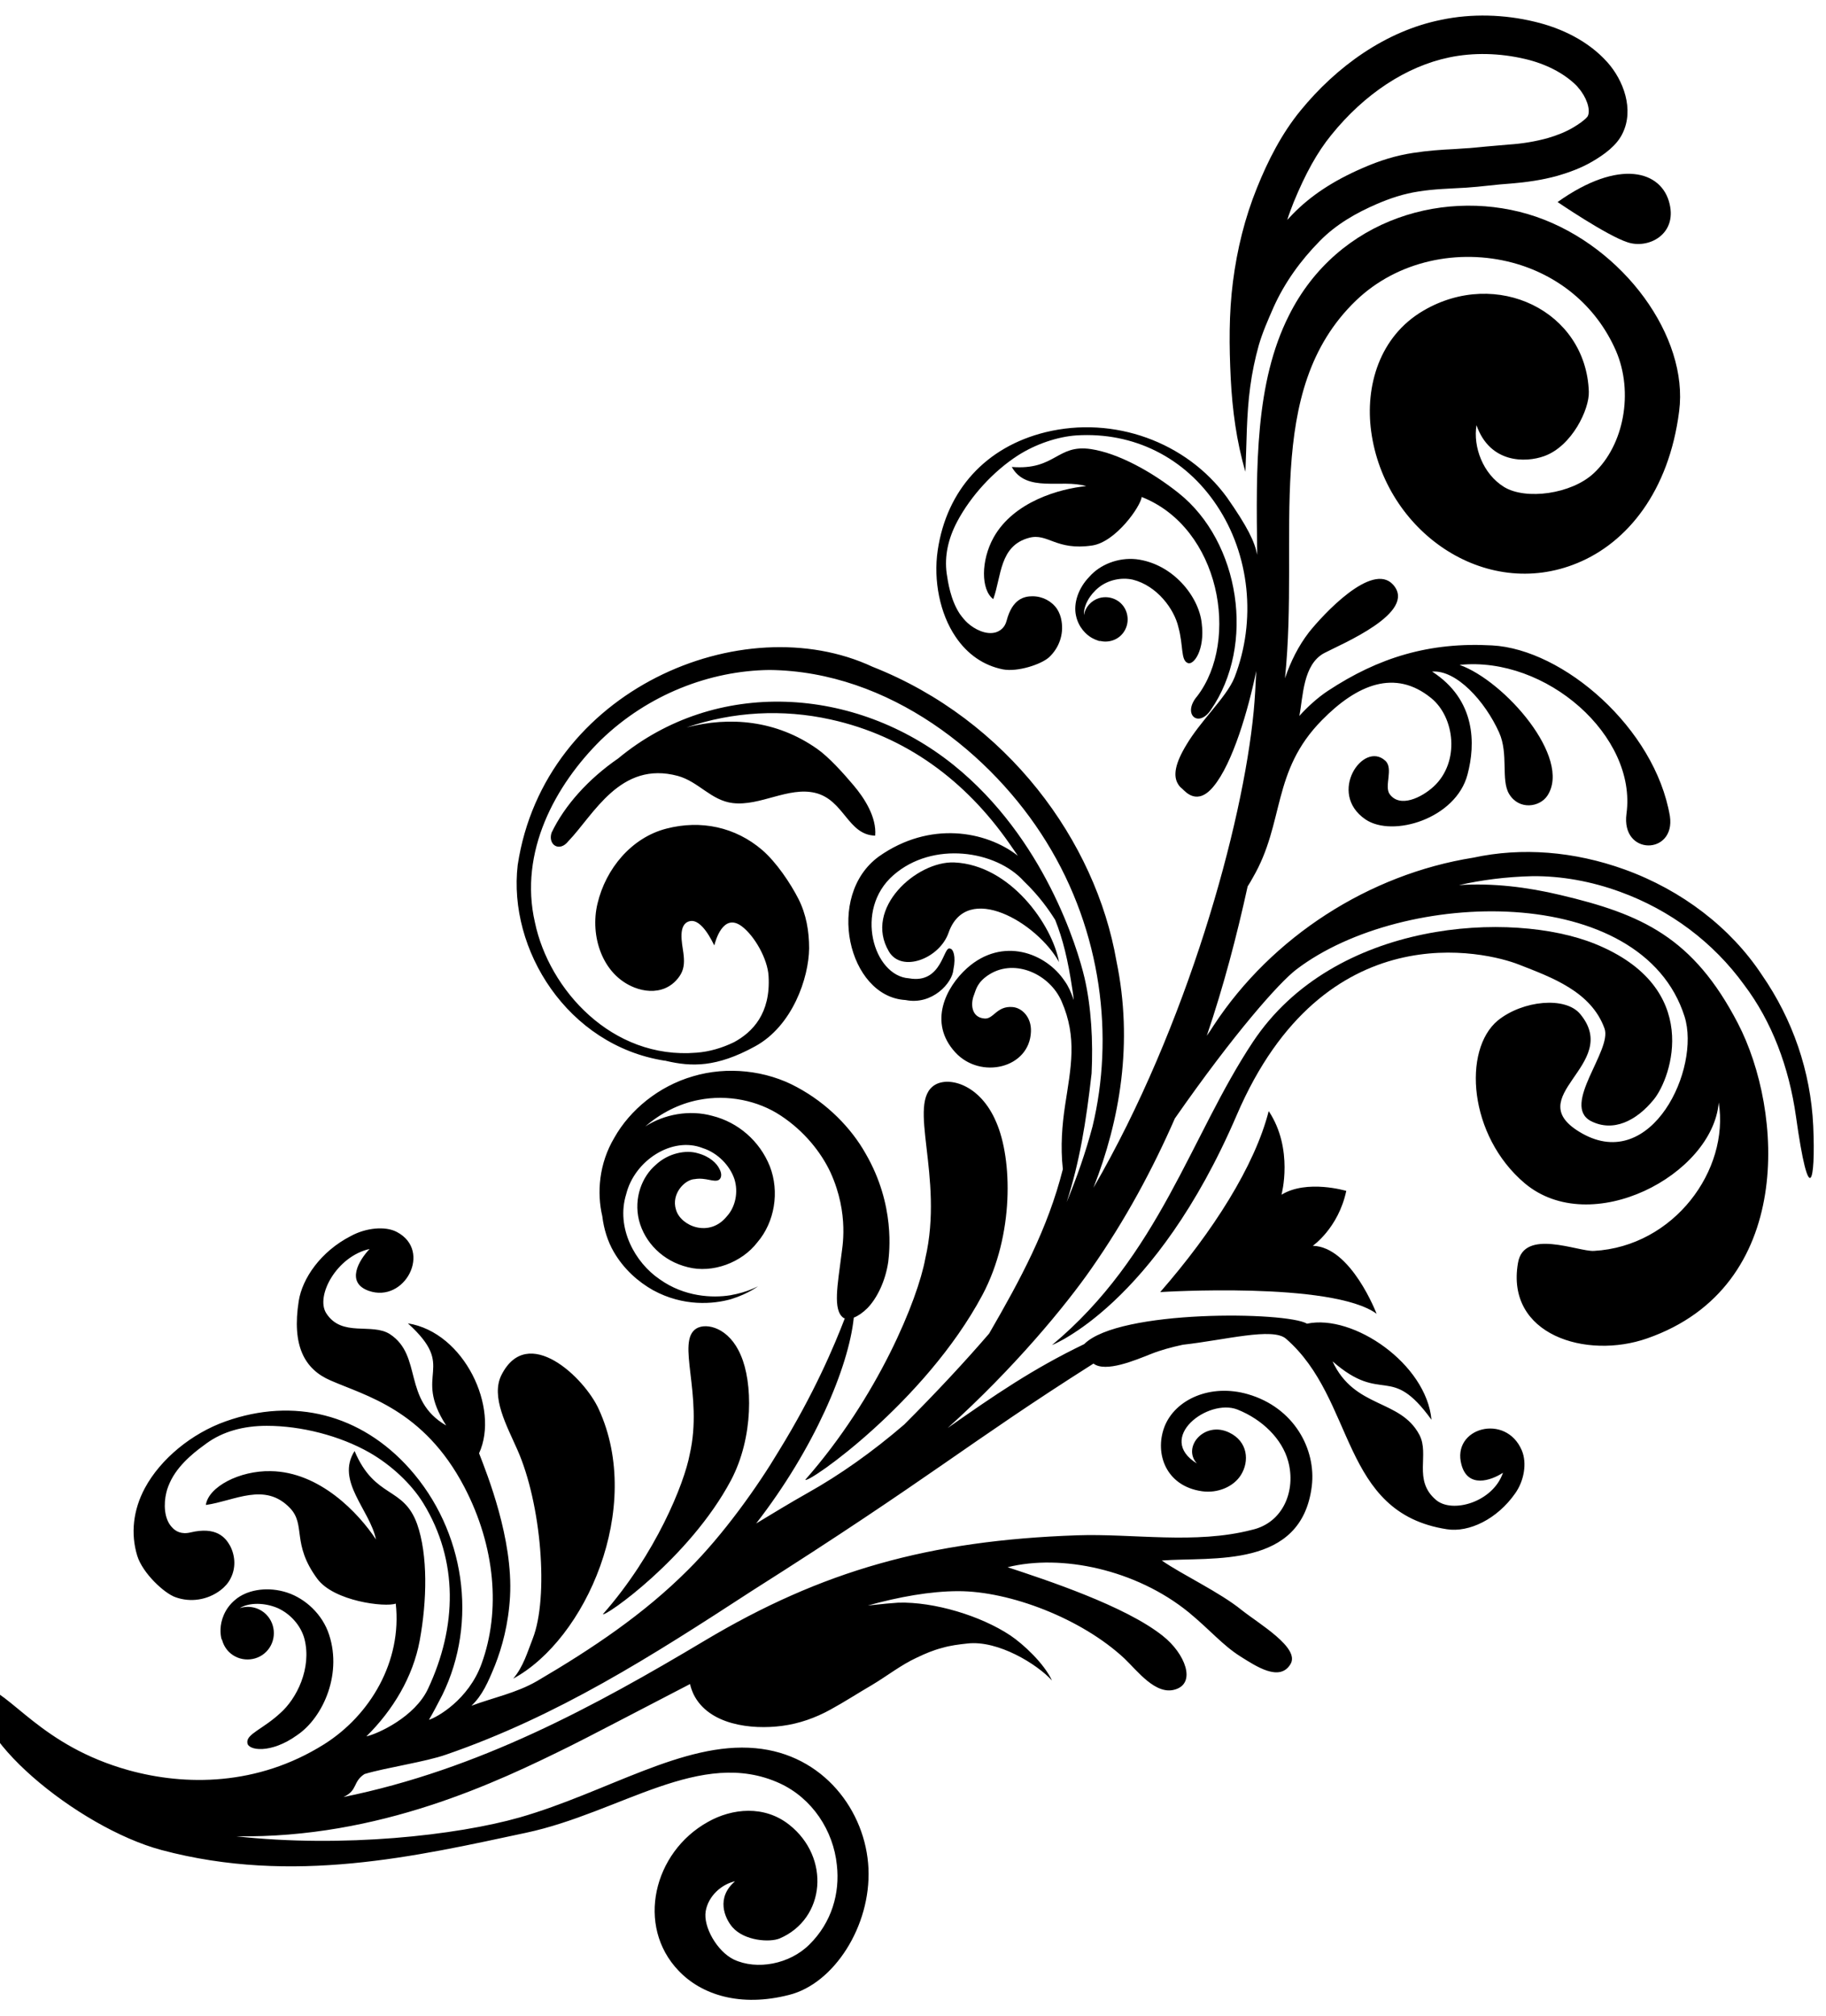 <?xml version="1.0" encoding="utf-8"?>
<!-- Generator: Adobe Illustrator 24.2.0, SVG Export Plug-In . SVG Version: 6.00 Build 0)  -->
<svg version="1.1" xmlns="http://www.w3.org/2000/svg" xmlns:xlink="http://www.w3.org/1999/xlink" x="0px" y="0px"
	 viewBox="0 0 572.1 631.7" style="enable-background:new 0 0 572.1 631.7;" xml:space="preserve">
<style type="text/css">
	.st0{display:none;}
	.st1{display:inline;opacity:0.3;}
	.st2{fill:url(#SVGID_1_);}
	.st3{display:inline;}
	.st4{fill:#FFFFFF;}
	.st5{fill-rule:evenodd;clip-rule:evenodd;}
</style>
<g id="FreeVector.com_BG" class="st0">
	<g class="st1">
		<g>
			<radialGradient id="SVGID_1_" cx="277.427" cy="317.967" r="290.925" gradientUnits="userSpaceOnUse">
				<stop  offset="0" style="stop-color:#FFFFFF"/>
				<stop  offset="0" style="stop-color:#F79DD4"/>
				<stop  offset="0.168" style="stop-color:#E07CC1"/>
				<stop  offset="0.434" style="stop-color:#C04FA7"/>
				<stop  offset="0.671" style="stop-color:#A82E94"/>
				<stop  offset="0.868" style="stop-color:#9A1988"/>
				<stop  offset="1" style="stop-color:#951284"/>
			</radialGradient>
			<rect x="-51.8" y="71.2" class="st2" width="658.5" height="493.5"/>
		</g>
	</g>
</g>
<g id="FreeVector.com_License" class="st0">
	<g class="st3">
		<g id="FreeVector.com_Logo_20_">
			<g id="FreeVector.com_Logo_21_">
				<path d="M73.3,575.5c0-0.9-0.8-1.5-1.6-1.5c-1.9,0-2.1,1.6-2.1,3c0,1.3,0.6,2.7,2,2.7c1.1,0,1.7-0.7,1.9-1.7h3.2
					c-0.3,2.7-2.4,4.3-5.1,4.3c-3,0-5.3-2.1-5.3-5.2c0-3.2,2-5.5,5.3-5.5c2.5,0,4.8,1.3,5,4H73.3z"/>
				<path d="M81.9,571.6c-3.1,0-5.3,2.3-5.3,5.3c0,3,2.2,5.3,5.3,5.3c3.1,0,5.3-2.3,5.3-5.3C87.2,573.9,85,571.6,81.9,571.6z"/>
				<path d="M64.6,579.1c-0.9,0-1.5,0.6-1.5,1.5c0,0.8,0.6,1.5,1.5,1.5c0.9,0,1.5-0.6,1.5-1.5C66,579.7,65.4,579.1,64.6,579.1z"/>
				<path d="M87.5,572.2h3.1v1.4h0c0.6-1,1.6-1.6,2.8-1.6c1.2,0,2.3,0.4,2.9,1.6c0.8-1,1.7-1.6,3.1-1.6c3.1,0,3.5,2.4,3.5,4.3v5.9
					h-3.2v-5.8c0-1.1-0.5-1.7-1.3-1.7c-1.4,0-1.5,1.1-1.5,2.7v4.8h-3.2v-5.6c0-1.2-0.3-1.9-1.2-1.9c-1.2,0-1.7,0.7-1.7,2.7v4.8h-3.2
					V572.2z"/>
				<polygon points="21.7,582 18.1,582 14.8,572.2 18.1,572.2 19.9,578.7 20,578.7 21.8,572.2 25,572.2 				"/>
				<path d="M26.8,577.9c0.1,1.3,0.8,2.2,2.2,2.2c0.8,0,1.5-0.4,1.8-1.1h3c-0.6,2.3-2.7,3.2-4.9,3.2c-3.2,0-5.3-1.9-5.3-5.2
					c0-3,2.4-5.1,5.3-5.1c3.5,0,5.2,2.6,5.1,5.9H26.8z"/>
				<path d="M40.8,575.8c0-0.8-0.8-1.4-1.6-1.4c-1.8,0-2.1,1.5-2.1,2.9c0,1.3,0.5,2.6,1.9,2.6c1.1,0,1.7-0.6,1.8-1.7H44
					c-0.3,2.6-2.3,4.1-4.9,4.1c-2.9,0-5.1-2-5.1-5c0-3.1,2-5.3,5.1-5.3c2.4,0,4.6,1.3,4.8,3.9H40.8z"/>
				<path d="M50,574.3h-2v4.4c0,0.8,0.5,0.9,1.1,0.9c0.3,0,0.5,0,0.8,0v2.4c-0.6,0-1.2,0.1-1.7,0.1c-2.7,0-3.4-0.8-3.4-3.4v-4.3
					h-1.6v-2.1h1.6v-3h3.2v3h2V574.3z"/>
				<path d="M54.4,572c-3,0-5.1,2.2-5.1,5.2c0,2.9,2.1,5.2,5.1,5.2c3,0,5.2-2.2,5.2-5.2C59.6,574.2,57.5,572,54.4,572z"/>
				<path d="M59.4,572.2h3.1v1.7h0c0.5-1.2,1.6-1.9,2.9-1.9c0.2,0,0.5,0,0.8,0.1v2.9c-0.4-0.1-0.8-0.2-1.2-0.2
					c-1.6,0-2.4,1.1-2.4,2.3v4.8h-3.2V572.2z"/>
				<path d="M-10.3,572.2h3.1v1.7h0c0.5-1.2,1.6-1.9,2.9-1.9c0.2,0,0.5,0,0.7,0.1v2.9c-0.4-0.1-0.8-0.2-1.2-0.2
					c-1.6,0-2.4,1.1-2.4,2.3v4.8h-3.2V572.2z"/>
				<path d="M-1.4,577.9c0.1,1.3,0.8,2.2,2.2,2.2c0.8,0,1.5-0.4,1.8-1.1h3c-0.6,2.3-2.7,3.2-4.9,3.2c-3.2,0-5.3-1.9-5.3-5.2
					c0-3,2.4-5.1,5.3-5.1c3.5,0,5.2,2.6,5.1,5.9H-1.4z"/>
				<path d="M8.7,577.9c0.1,1.3,0.8,2.2,2.2,2.2c0.8,0,1.5-0.4,1.8-1.1h3c-0.6,2.3-2.7,3.2-4.9,3.2c-3.2,0-5.3-1.9-5.3-5.2
					c0-3,2.4-5.1,5.3-5.1c3.5,0,5.2,2.6,5.1,5.9H8.7z"/>
				<path d="M-10.9,570.8c0.3,0,0.6,0,0.9,0.1v-2.3c-0.5,0-1-0.1-1.5-0.1c-2.7,0-3.7,0.9-3.7,3.7h-1.5v2.1h1.5v7.7h3.2v-7.7h1.9
					v-2.1h-1.9v-0.4C-12.1,570.9-11.6,570.8-10.9,570.8z"/>
			</g>
			<g id="FreeVector_Icon_3_">
				<path class="st4" d="M-20,575.4c0,4-3.2,7.2-7.2,7.2c-4,0-7.2-3.2-7.2-7.2c0-4,3.2-7.2,7.2-7.2C-23.2,568.1-20,571.4-20,575.4z"
					/>
				<g>
					<path d="M-27.2,568.1c-0.7,0-1.3,0.1-1.9,0.2c0.2,0,0.4,0.2,0.5,0.5c0,0,1.4,4.5,1.5,5c0.2,0.5,0.4,1.1,0.4,1.1
						c-0.1,0.1-0.2,0.2-0.3,0.4c-0.1,0.3-0.2,0.5-0.2,0.8c-0.2-0.4-1-1.4-1.6-2c0,0,0-0.4-0.2-0.9c-0.1-0.4-0.9-3.3-0.9-3.3
						c-0.1-0.5-0.1-1,0.2-1.3c-2.8,1-4.9,3.7-4.9,6.8c0,2.9,1.7,5.3,4.1,6.5c-0.3-0.4-0.5-0.9-0.7-1.7c-0.2-1.3-0.3-2.2-0.4-2.9
						c-0.2-1-0.2-1.2,0.2-1.7c0.2-0.2,0.4-0.3,0.5-0.4c0.2,0,0.4,0.1,0.4,0.1c0.4,0.5,1.2,1.3,1.3,1.5c0.2,0.2,0.2,0.5,0.1,0.9
						c-0.1,0.1-0.2,0.2-0.3,0.2c-0.3,0.1-0.6,0-0.7-0.1c-0.2-0.2-1.3-1.2-1.3-1.2c0,0.3,0.8,0.9,1.2,1.3c0.2,0.2,0.6,0.2,0.9,0.1
						c0.2-0.1,0.4-0.2,0.5-0.3c0.1-0.3,0.1-0.5,0.1-0.7c0.3,0.2,0.6,0.3,0.9,0.2c0.3-0.1,0.5-0.3,0.6-0.4c0,0.2,0.1,0.4,0.1,0.7
						c0.1,0.6,0.2,1,0.3,1.2c0,0.1,0.1,0.2,0.1,0.2c0,0,0,0,0,0c-0.2,0.2-0.4,0.6-0.6,1.1c-0.1,0.3-0.2,0.8-0.2,1.2
						c0,0.1,0,0.4,0,0.4c0,0,0-0.2,0.1-0.4c0-0.4,0.1-0.8,0.2-1.1c0.2-0.4,0.4-0.7,0.6-1c0,0,0,0,0,0c0.1-0.1,0-0.2,0-0.3
						c-0.1-0.2-0.2-0.6-0.3-1.2c-0.1-0.9-0.2-1.3,0.1-2c0.3-0.6,1-0.6,1.2-0.5c0.1,0,0.1,0.4,0.1,0.7c0,0.3,0,0.8,0.1,1.3
						c0.1,0.7,0.3,1.2,0.6,1.5c0.2,0.2,0.4,0.3,0.4,0.3c0,0-0.1-0.2-0.3-0.4c-0.2-0.3-0.4-0.8-0.5-1.4c-0.1-0.5-0.1-0.9-0.1-1.3
						c0-0.5,0-0.8-0.2-0.9c-0.1,0-0.3-0.1-0.5,0l1.4-4.5c0.2-0.8,0.5-1.2,1-1.1c0,0,0,0,0,0C-24.7,568.4-25.9,568.1-27.2,568.1z
						 M-27.9,576.9c-0.4,0.1-0.8-0.2-1-0.4c-0.2-0.2-1.2-1.3-1.4-1.5c-0.3-0.3-0.1-0.9,0.6-1.2c0.2-0.1,0.5-0.1,0.6,0.1
						c0.8,0.9,1.6,1.9,1.6,2.1C-27.3,576.5-27.5,576.8-27.9,576.9z M-24.7,578.6L-24.7,578.6C-24.7,578.6-24.7,578.6-24.7,578.6
						C-24.7,578.6-24.7,578.6-24.7,578.6z"/>
					<path d="M-23.3,569.2c0.2,0.2,0.2,0.4,0.2,0.7l-1.2,5.4c-0.1,0.4-0.2,1.3-0.1,1.9c0.1,0.8,0.5,1.9,0.2,3.1
						c-0.1,0.6-0.3,1.3-0.6,1.9c2.9-1,5-3.7,5-6.8C-19.9,572.8-21.2,570.5-23.3,569.2z"/>
				</g>
			</g>
		</g>
		<g id="Legal_Line">
			<g>
				<path d="M117.3,572.5h2.5v9.6h-2.5V572.5z"/>
				<path d="M121.5,575.1h2.2v1h0c0.4-0.7,1.2-1.2,2-1.2c0.9,0,1.7,0.3,2,1.1c0.6-0.7,1.2-1.1,2.2-1.1c2.2,0,2.5,1.7,2.5,3v4.2h-2.3
					V578c0-0.8-0.4-1.2-1-1.2c-1,0-1.1,0.8-1.1,1.9v3.4h-2.3v-4c0-0.8-0.2-1.3-0.9-1.3c-0.8,0-1.2,0.5-1.2,1.9v3.4h-2.3V575.1z"/>
				<path d="M133.8,577.2c0-0.9,0.5-1.5,1.1-1.9c0.6-0.3,1.4-0.5,2.2-0.5c1.7,0,3.3,0.4,3.3,2.3v3c0,0.6,0,1.2,0.3,1.8h-2.3
					c-0.1-0.2-0.1-0.4-0.1-0.7c-0.6,0.6-1.5,0.9-2.3,0.9c-1.3,0-2.4-0.7-2.4-2.1c0-2.3,2.5-2.1,4.1-2.4c0.4-0.1,0.6-0.2,0.6-0.6
					c0-0.5-0.6-0.7-1.1-0.7c-0.6,0-1,0.3-1.1,0.9H133.8z M136.8,580.9c1.1,0,1.5-0.6,1.4-2.1c-0.3,0.2-0.9,0.2-1.4,0.4
					c-0.5,0.1-0.9,0.3-0.9,0.9C135.8,580.6,136.3,580.9,136.8,580.9z"/>
				<path d="M148.6,581.2c0,1.1-0.2,3.3-3.5,3.3c-1.6,0-3.2-0.4-3.4-2.2h2.3c0.1,0.3,0.2,0.5,0.4,0.6c0.2,0.1,0.5,0.1,0.8,0.1
					c1.1,0,1.2-0.8,1.2-1.6v-0.7h0c-0.4,0.6-1.1,1-1.9,1c-2.1,0-3.1-1.5-3.1-3.5c0-1.9,1.1-3.4,3.1-3.4c0.8,0,1.5,0.4,1.9,1.1h0
					v-0.9h2.2V581.2z M145.1,576.6c-1,0-1.3,0.9-1.3,1.7c0,0.8,0.4,1.6,1.3,1.6c1,0,1.4-0.8,1.4-1.6
					C146.5,577.5,146.1,576.6,145.1,576.6z"/>
				<path d="M152,579.1c0,1,0.6,1.6,1.6,1.6c0.6,0,1.1-0.3,1.3-0.8h2.1c-0.4,1.6-1.9,2.3-3.5,2.3c-2.3,0-3.8-1.4-3.8-3.7
					c0-2.1,1.7-3.7,3.8-3.7c2.5,0,3.7,1.9,3.6,4.2H152z M154.9,577.9c0-0.8-0.6-1.4-1.4-1.4c-0.8,0-1.3,0.6-1.5,1.4H154.9z"/>
				<path d="M160,579.8c0,0.3,0.1,0.6,0.4,0.8c0.2,0.2,0.5,0.2,0.8,0.2c0.4,0,1.1-0.2,1.1-0.7c0-0.5-0.7-0.6-1.1-0.7
					c-1.4-0.4-3.2-0.4-3.2-2.3c0-1.7,1.8-2.1,3.2-2.1c1.5,0,3.1,0.4,3.2,2.3h-2.1c0-0.3-0.1-0.5-0.3-0.6c-0.2-0.1-0.4-0.2-0.7-0.2
					c-0.4,0-1,0-1,0.5c0,0.7,1.5,0.8,2.6,1c1.4,0.3,1.8,1.3,1.8,1.9c0,1.9-1.8,2.5-3.3,2.5c-1.7,0-3.3-0.6-3.4-2.5H160z"/>
			</g>
			<g>
				<path d="M169.9,577.2c0-0.9,0.5-1.5,1.1-1.9c0.6-0.3,1.4-0.5,2.2-0.5c1.7,0,3.3,0.4,3.3,2.3v3c0,0.6,0,1.2,0.3,1.8h-2.3
					c-0.1-0.2-0.1-0.4-0.1-0.7c-0.6,0.6-1.5,0.9-2.3,0.9c-1.3,0-2.4-0.7-2.4-2.1c0-2.3,2.5-2.1,4.1-2.4c0.4-0.1,0.6-0.2,0.6-0.6
					c0-0.5-0.6-0.7-1.1-0.7c-0.6,0-1,0.3-1.1,0.9H169.9z M172.8,580.9c1.1,0,1.5-0.6,1.4-2.1c-0.3,0.2-0.9,0.2-1.4,0.4
					c-0.5,0.1-0.9,0.3-0.9,0.9C171.9,580.6,172.3,580.9,172.8,580.9z"/>
				<path d="M178,575.1h2.2v1.2h0c0.3-0.9,1.1-1.4,2.1-1.4c0.2,0,0.4,0,0.5,0.1v2.1c-0.3-0.1-0.6-0.1-0.9-0.1
					c-1.1,0-1.7,0.8-1.7,1.7v3.5H178V575.1z"/>
				<path d="M185.4,579.1c0,1,0.6,1.6,1.6,1.6c0.6,0,1.1-0.3,1.3-0.8h2.1c-0.4,1.6-1.9,2.3-3.5,2.3c-2.3,0-3.8-1.4-3.8-3.7
					c0-2.1,1.7-3.7,3.8-3.7c2.5,0,3.7,1.9,3.6,4.2H185.4z M188.2,577.9c0-0.8-0.6-1.4-1.4-1.4c-0.8,0-1.3,0.6-1.5,1.4H188.2z"/>
			</g>
			<g>
				<path d="M195.8,575.1h2.2v0.8h0c0.4-0.7,1.1-1,1.9-1c2.2,0,3.1,1.9,3.1,3.8c0,1.8-1,3.5-2.9,3.5c-0.9,0-1.5-0.3-2-1h0v3.1h-2.3
					V575.1z M198,578.5c0,1.2,0.3,2,1.4,2c1,0,1.4-1.1,1.4-2c0-0.9-0.3-1.9-1.4-1.9C198.8,576.6,198,577.1,198,578.5z"/>
				<path d="M204.4,575.1h2.2v1.2h0c0.3-0.9,1.1-1.4,2.1-1.4c0.2,0,0.4,0,0.5,0.1v2.1c-0.3-0.1-0.6-0.1-0.9-0.1
					c-1.1,0-1.7,0.8-1.7,1.7v3.5h-2.3V575.1z"/>
				<path d="M213.1,574.9c2.2,0,3.7,1.6,3.7,3.7c0,2.1-1.5,3.7-3.7,3.7c-2.2,0-3.7-1.6-3.7-3.7C209.4,576.5,210.9,574.9,213.1,574.9
					z M213.1,580.5c1.1,0,1.4-1,1.4-1.9c0-0.9-0.3-1.9-1.4-1.9c-1.1,0-1.4,1.1-1.4,1.9C211.7,579.5,212,580.5,213.1,580.5z"/>
				<path d="M218,575.1h2.2v0.8h0c0.4-0.7,1.1-1,1.9-1c2.2,0,3.1,1.9,3.1,3.8c0,1.8-1,3.5-2.9,3.5c-0.9,0-1.5-0.3-2-1h0v3.1H218
					V575.1z M220.2,578.5c0,1.2,0.3,2,1.4,2c1,0,1.4-1.1,1.4-2c0-0.9-0.3-1.9-1.4-1.9C220.9,576.6,220.2,577.1,220.2,578.5z"/>
				<path d="M228.4,579.1c0,1,0.6,1.6,1.6,1.6c0.6,0,1.1-0.3,1.3-0.8h2.1c-0.4,1.6-1.9,2.3-3.5,2.3c-2.3,0-3.8-1.4-3.8-3.7
					c0-2.1,1.7-3.7,3.8-3.7c2.5,0,3.7,1.9,3.6,4.2H228.4z M231.2,577.9c0-0.8-0.6-1.4-1.4-1.4c-0.8,0-1.3,0.6-1.5,1.4H231.2z"/>
				<path d="M234.7,575.1h2.2v1.2h0c0.3-0.9,1.1-1.4,2.1-1.4c0.2,0,0.4,0,0.5,0.1v2.1c-0.3-0.1-0.6-0.1-0.9-0.1
					c-1.1,0-1.7,0.8-1.7,1.7v3.5h-2.3V575.1z"/>
				<path d="M244.5,576.6h-1.4v3.2c0,0.5,0.3,0.7,0.8,0.7c0.2,0,0.4,0,0.6,0v1.7c-0.4,0-0.8,0.1-1.2,0.1c-1.9,0-2.4-0.6-2.4-2.5
					v-3.1h-1.2v-1.5h1.2V573h2.3v2.1h1.4V576.6z"/>
				<path d="M249.4,582.7c-0.6,1.5-1.4,1.7-2.9,1.7h-1.1v-1.9h0.8c0.5,0,0.9-0.3,0.9-0.8c0-0.4-0.4-1.4-0.6-1.8l-1.8-4.8h2.4
					l1.3,4.5h0l1.3-4.5h2.3L249.4,582.7z"/>
			</g>
			<g>
				<path d="M260.3,574.9c2.2,0,3.7,1.6,3.7,3.7c0,2.1-1.5,3.7-3.7,3.7c-2.2,0-3.7-1.6-3.7-3.7C256.7,576.5,258.2,574.9,260.3,574.9
					z M260.3,580.5c1.1,0,1.4-1,1.4-1.9c0-0.9-0.3-1.9-1.4-1.9c-1.1,0-1.4,1.1-1.4,1.9C259,579.5,259.3,580.5,260.3,580.5z"/>
				<path d="M265.7,576.6h-1.1v-1.5h1.1c0-2,0.7-2.6,2.6-2.6c0.4,0,0.7,0,1.1,0v1.6c-0.2,0-0.4,0-0.6,0c-0.5,0-0.8,0.1-0.8,0.7v0.3
					h1.4v1.5H268v5.5h-2.3V576.6z"/>
			</g>
			<g>
				<path d="M278.6,576.6h-1.4v3.2c0,0.5,0.3,0.7,0.8,0.7c0.2,0,0.4,0,0.6,0v1.7c-0.4,0-0.8,0.1-1.2,0.1c-1.9,0-2.4-0.6-2.4-2.5
					v-3.1h-1.2v-1.5h1.2V573h2.3v2.1h1.4V576.6z"/>
				<path d="M279.6,572.5h2.3v3.6h0c0.3-0.7,1.3-1.2,2.1-1.2c2.3,0,2.5,1.7,2.5,2.7v4.5h-2.3v-3.4c0-1,0.1-1.9-1.1-1.9
					c-0.9,0-1.2,0.7-1.2,1.5v3.8h-2.3V572.5z"/>
				<path d="M290,579.1c0,1,0.6,1.6,1.6,1.6c0.6,0,1.1-0.3,1.3-0.8h2.1c-0.4,1.6-1.9,2.3-3.5,2.3c-2.3,0-3.8-1.4-3.8-3.7
					c0-2.1,1.7-3.7,3.8-3.7c2.5,0,3.7,1.9,3.6,4.2H290z M292.9,577.9c0-0.8-0.6-1.4-1.4-1.4c-0.8,0-1.3,0.6-1.5,1.4H292.9z"/>
			</g>
			<g>
				<path d="M307.4,582.1h-2.2v-0.8h0c-0.4,0.7-1.1,1-1.9,1c-2.2,0-3.1-1.9-3.1-3.8c0-1.8,1-3.5,2.9-3.5c0.9,0,1.5,0.3,2,1h0v-3.4
					h2.3V582.1z M302.5,578.5c0,1,0.3,2,1.4,2c1.1,0,1.4-1.1,1.4-1.9c0-1-0.4-1.9-1.4-1.9C302.8,576.6,302.5,577.6,302.5,578.5z"/>
				<path d="M310.9,579.1c0,1,0.6,1.6,1.6,1.6c0.6,0,1.1-0.3,1.3-0.8h2.1c-0.4,1.6-1.9,2.3-3.5,2.3c-2.3,0-3.8-1.4-3.8-3.7
					c0-2.1,1.7-3.7,3.8-3.7c2.5,0,3.7,1.9,3.6,4.2H310.9z M313.7,577.9c0-0.8-0.6-1.4-1.4-1.4c-0.8,0-1.3,0.6-1.5,1.4H313.7z"/>
				<path d="M318.9,579.8c0,0.3,0.1,0.6,0.4,0.8c0.2,0.2,0.5,0.2,0.8,0.2c0.4,0,1.1-0.2,1.1-0.7c0-0.5-0.7-0.6-1.1-0.7
					c-1.4-0.4-3.2-0.4-3.2-2.3c0-1.7,1.8-2.1,3.2-2.1c1.5,0,3.1,0.4,3.2,2.3h-2.1c0-0.3-0.1-0.5-0.3-0.6c-0.2-0.1-0.4-0.2-0.7-0.2
					c-0.4,0-1,0-1,0.5c0,0.7,1.5,0.8,2.6,1c1.4,0.3,1.8,1.3,1.8,1.9c0,1.9-1.8,2.5-3.3,2.5c-1.7,0-3.3-0.6-3.4-2.5H318.9z"/>
				<path d="M327,574.2h-2.3v-1.7h2.3V574.2z M324.7,575.1h2.3v7h-2.3V575.1z"/>
				<path d="M335.3,581.2c0,1.1-0.2,3.3-3.5,3.3c-1.6,0-3.2-0.4-3.4-2.2h2.3c0.1,0.3,0.2,0.5,0.4,0.6c0.2,0.1,0.5,0.1,0.8,0.1
					c1.1,0,1.2-0.8,1.2-1.6v-0.7h0c-0.4,0.6-1.1,1-1.9,1c-2.1,0-3.1-1.5-3.1-3.5c0-1.9,1.1-3.4,3.1-3.4c0.8,0,1.5,0.4,1.9,1.1h0
					v-0.9h2.2V581.2z M331.8,576.6c-1,0-1.3,0.9-1.3,1.7c0,0.8,0.4,1.6,1.3,1.6c1,0,1.4-0.8,1.4-1.6
					C333.2,577.5,332.8,576.6,331.8,576.6z"/>
				<path d="M336.8,575.1h2.2v1h0c0.4-0.7,1.4-1.2,2.2-1.2c2.3,0,2.5,1.7,2.5,2.7v4.5h-2.3v-3.4c0-1,0.1-1.9-1.1-1.9
					c-0.9,0-1.2,0.7-1.2,1.5v3.8h-2.3V575.1z"/>
				<path d="M347.2,579.1c0,1,0.6,1.6,1.6,1.6c0.6,0,1.1-0.3,1.3-0.8h2.1c-0.4,1.6-1.9,2.3-3.5,2.3c-2.3,0-3.8-1.4-3.8-3.7
					c0-2.1,1.7-3.7,3.8-3.7c2.5,0,3.7,1.9,3.6,4.2H347.2z M350,577.9c0-0.8-0.6-1.4-1.4-1.4c-0.8,0-1.3,0.6-1.5,1.4H350z"/>
				<path d="M353.5,575.1h2.2v1.2h0c0.3-0.9,1.1-1.4,2.1-1.4c0.2,0,0.4,0,0.5,0.1v2.1c-0.3-0.1-0.6-0.1-0.9-0.1
					c-1.1,0-1.7,0.8-1.7,1.7v3.5h-2.3V575.1z"/>
			</g>
			<path d="M358.1,579.6h2.5v2.5h-2.5V579.6z"/>
			<g>
				<path d="M375.8,575.9c-0.1-1-0.9-1.5-1.9-1.5c-1.6,0-2.2,1.4-2.2,2.8c0,1.4,0.6,2.8,2.2,2.8c1.2,0,1.8-0.7,1.9-1.8h2.5
					c-0.1,2.5-1.9,3.9-4.4,3.9c-2.9,0-4.8-2.2-4.8-5c0-2.8,1.9-5,4.8-5c2.1,0,4.3,1.3,4.4,3.6H375.8z"/>
				<path d="M379.5,572.5h2.3v3.6h0c0.3-0.7,1.3-1.2,2.1-1.2c2.3,0,2.5,1.7,2.5,2.7v4.5h-2.3v-3.4c0-1,0.1-1.9-1.1-1.9
					c-0.9,0-1.2,0.7-1.2,1.5v3.8h-2.3V572.5z"/>
				<path d="M389.9,579.1c0,1,0.6,1.6,1.6,1.6c0.6,0,1.1-0.3,1.3-0.8h2.1c-0.4,1.6-1.9,2.3-3.5,2.3c-2.3,0-3.8-1.4-3.8-3.7
					c0-2.1,1.7-3.7,3.8-3.7c2.5,0,3.7,1.9,3.6,4.2H389.9z M392.8,577.9c0-0.8-0.6-1.4-1.4-1.4c-0.8,0-1.3,0.6-1.5,1.4H392.8z"/>
				<path d="M400.7,577.6c0-0.6-0.5-1-1.1-1c-1.3,0-1.5,1.1-1.5,2.1c0,0.9,0.4,1.8,1.4,1.8c0.8,0,1.2-0.5,1.3-1.2h2.2
					c-0.2,1.9-1.7,2.9-3.5,2.9c-2.1,0-3.7-1.4-3.7-3.6c0-2.2,1.4-3.8,3.7-3.8c1.7,0,3.3,0.9,3.4,2.8H400.7z"/>
				<path d="M404.2,572.5h2.3v4.9l2.1-2.3h2.6l-2.6,2.6l2.9,4.3h-2.8l-1.7-2.8l-0.6,0.6v2.2h-2.3V572.5z"/>
			</g>
			<g>
				<path d="M416.4,572.5h2.3v9.6h-2.3V572.5z"/>
				<path d="M422.7,574.2h-2.3v-1.7h2.3V574.2z M420.4,575.1h2.3v7h-2.3V575.1z"/>
				<path d="M428.8,577.6c0-0.6-0.5-1-1.1-1c-1.3,0-1.5,1.1-1.5,2.1c0,0.9,0.4,1.8,1.4,1.8c0.8,0,1.2-0.5,1.3-1.2h2.2
					c-0.2,1.9-1.7,2.9-3.5,2.9c-2.1,0-3.7-1.4-3.7-3.6c0-2.2,1.4-3.8,3.7-3.8c1.7,0,3.3,0.9,3.4,2.8H428.8z"/>
				<path d="M434.2,579.1c0,1,0.6,1.6,1.6,1.6c0.6,0,1.1-0.3,1.3-0.8h2.1c-0.4,1.6-1.9,2.3-3.5,2.3c-2.3,0-3.8-1.4-3.8-3.7
					c0-2.1,1.7-3.7,3.8-3.7c2.5,0,3.7,1.9,3.6,4.2H434.2z M437,577.9c0-0.8-0.6-1.4-1.4-1.4c-0.8,0-1.3,0.6-1.5,1.4H437z"/>
				<path d="M440.5,575.1h2.2v1h0c0.4-0.7,1.4-1.2,2.2-1.2c2.3,0,2.5,1.7,2.5,2.7v4.5h-2.3v-3.4c0-1,0.1-1.9-1.1-1.9
					c-0.9,0-1.2,0.7-1.2,1.5v3.8h-2.3V575.1z"/>
				<path d="M450.7,579.8c0,0.3,0.1,0.6,0.4,0.8c0.2,0.2,0.5,0.2,0.8,0.2c0.4,0,1.1-0.2,1.1-0.7c0-0.5-0.7-0.6-1.1-0.7
					c-1.4-0.4-3.2-0.4-3.2-2.3c0-1.7,1.8-2.1,3.2-2.1c1.5,0,3.1,0.4,3.2,2.3h-2.1c0-0.3-0.1-0.5-0.3-0.6c-0.2-0.1-0.4-0.2-0.7-0.2
					c-0.4,0-1,0-1,0.5c0,0.7,1.5,0.8,2.6,1c1.4,0.3,1.8,1.3,1.8,1.9c0,1.9-1.8,2.5-3.3,2.5c-1.7,0-3.3-0.6-3.4-2.5H450.7z"/>
				<path d="M458.3,579.1c0,1,0.6,1.6,1.6,1.6c0.5,0,1.1-0.3,1.3-0.8h2.1c-0.4,1.6-1.9,2.3-3.5,2.3c-2.3,0-3.8-1.4-3.8-3.7
					c0-2.1,1.7-3.7,3.8-3.7c2.5,0,3.7,1.9,3.6,4.2H458.3z M461.2,577.9c0-0.8-0.6-1.4-1.4-1.4c-0.8,0-1.3,0.6-1.5,1.4H461.2z"/>
			</g>
			<g>
				<path d="M469.3,576.6h-1.1v-1.5h1.1c0-2,0.7-2.6,2.6-2.6c0.4,0,0.7,0,1.1,0v1.6c-0.2,0-0.4,0-0.6,0c-0.5,0-0.8,0.1-0.8,0.7v0.3
					h1.4v1.5h-1.4v5.5h-2.3V576.6z"/>
				<path d="M477.1,574.9c2.2,0,3.7,1.6,3.7,3.7c0,2.1-1.5,3.7-3.7,3.7c-2.2,0-3.7-1.6-3.7-3.7C473.4,576.5,474.9,574.9,477.1,574.9
					z M477.1,580.5c1.1,0,1.4-1,1.4-1.9c0-0.9-0.3-1.9-1.4-1.9c-1.1,0-1.4,1.1-1.4,1.9C475.7,579.5,476,580.5,477.1,580.5z"/>
				<path d="M482.1,575.1h2.2v1.2h0c0.3-0.9,1.1-1.4,2.1-1.4c0.2,0,0.4,0,0.5,0.1v2.1c-0.3-0.1-0.6-0.1-0.9-0.1
					c-1.1,0-1.7,0.8-1.7,1.7v3.5h-2.3V575.1z"/>
			</g>
			<g>
				<path d="M491.9,575.1h2.2v0.8h0c0.4-0.7,1.1-1,1.9-1c2.2,0,3.1,1.9,3.1,3.8c0,1.8-1,3.5-2.9,3.5c-0.9,0-1.5-0.3-2-1h0v3.1h-2.3
					V575.1z M494.1,578.5c0,1.2,0.3,2,1.4,2c1,0,1.4-1.1,1.4-2c0-0.9-0.4-1.9-1.4-1.9C494.9,576.6,494.1,577.1,494.1,578.5z"/>
				<path d="M502.3,579.1c0,1,0.6,1.6,1.6,1.6c0.6,0,1.1-0.3,1.3-0.8h2.1c-0.4,1.6-1.9,2.3-3.5,2.3c-2.3,0-3.8-1.4-3.8-3.7
					c0-2.1,1.7-3.7,3.8-3.7c2.5,0,3.7,1.9,3.6,4.2H502.3z M505.2,577.9c0-0.8-0.6-1.4-1.4-1.4c-0.8,0-1.3,0.6-1.5,1.4H505.2z"/>
				<path d="M508.7,575.1h2.2v1.2h0c0.3-0.9,1.1-1.4,2.1-1.4c0.2,0,0.4,0,0.5,0.1v2.1c-0.3-0.1-0.6-0.1-0.9-0.1
					c-1.1,0-1.7,0.8-1.7,1.7v3.5h-2.3V575.1z"/>
				<path d="M514.3,575.1h2.2v1h0c0.4-0.7,1.2-1.2,2-1.2c0.9,0,1.7,0.3,2,1.1c0.6-0.7,1.2-1.1,2.2-1.1c2.2,0,2.5,1.7,2.5,3v4.2h-2.3
					V578c0-0.8-0.4-1.2-1-1.2c-1,0-1.1,0.8-1.1,1.9v3.4h-2.3v-4c0-0.8-0.2-1.3-0.9-1.3c-0.8,0-1.2,0.5-1.2,1.9v3.4h-2.3V575.1z"/>
				<path d="M529.1,574.2h-2.3v-1.7h2.3V574.2z M526.8,575.1h2.3v7h-2.3V575.1z"/>
				<path d="M534.9,576.6h-1.4v3.2c0,0.5,0.3,0.7,0.8,0.7c0.2,0,0.4,0,0.6,0v1.7c-0.4,0-0.8,0.1-1.2,0.1c-1.9,0-2.4-0.6-2.4-2.5
					v-3.1h-1.2v-1.5h1.2V573h2.3v2.1h1.4V576.6z"/>
				<path d="M540.1,576.6h-1.4v3.2c0,0.5,0.3,0.7,0.8,0.7c0.2,0,0.4,0,0.6,0v1.7c-0.4,0-0.8,0.1-1.2,0.1c-1.9,0-2.4-0.6-2.4-2.5
					v-3.1h-1.2v-1.5h1.2V573h2.3v2.1h1.4V576.6z"/>
				<path d="M543.1,579.1c0,1,0.6,1.6,1.6,1.6c0.6,0,1.1-0.3,1.3-0.8h2.1c-0.4,1.6-1.9,2.3-3.5,2.3c-2.3,0-3.8-1.4-3.8-3.7
					c0-2.1,1.7-3.7,3.8-3.7c2.5,0,3.7,1.9,3.6,4.2H543.1z M545.9,577.9c0-0.8-0.6-1.4-1.4-1.4c-0.8,0-1.3,0.6-1.5,1.4H545.9z"/>
				<path d="M556.3,582.1h-2.2v-0.8h0c-0.4,0.7-1.1,1-1.9,1c-2.2,0-3.1-1.9-3.1-3.8c0-1.8,1-3.5,2.9-3.5c0.9,0,1.5,0.3,2,1h0v-3.4
					h2.3V582.1z M551.3,578.5c0,1,0.3,2,1.4,2c1.1,0,1.4-1.1,1.4-1.9c0-1-0.4-1.9-1.4-1.9C551.6,576.6,551.3,577.6,551.3,578.5z"/>
			</g>
			<g>
				<path d="M569,582.1h-2.2v-1h0c-0.4,0.7-1.3,1.2-2.1,1.2c-2,0-2.6-1.2-2.6-3v-4.2h2.3v4c0,0.9,0.4,1.2,1.1,1.2
					c0.5,0,1.2-0.3,1.2-1.6v-3.7h2.3V582.1z"/>
				<path d="M572.3,579.8c0,0.3,0.1,0.6,0.4,0.8c0.2,0.2,0.5,0.2,0.8,0.2c0.4,0,1.1-0.2,1.1-0.7c0-0.5-0.7-0.6-1.1-0.7
					c-1.4-0.4-3.2-0.4-3.2-2.3c0-1.7,1.8-2.1,3.2-2.1c1.5,0,3.1,0.4,3.2,2.3h-2.1c0-0.3-0.1-0.5-0.3-0.6c-0.2-0.1-0.4-0.2-0.7-0.2
					c-0.4,0-1,0-1,0.5c0,0.7,1.5,0.8,2.6,1c1.4,0.3,1.8,1.3,1.8,1.9c0,1.9-1.8,2.5-3.3,2.5c-1.7,0-3.3-0.6-3.4-2.5H572.3z"/>
				<path d="M579.9,579.1c0,1,0.6,1.6,1.6,1.6c0.6,0,1.1-0.3,1.3-0.8h2.1c-0.4,1.6-1.9,2.3-3.5,2.3c-2.3,0-3.8-1.4-3.8-3.7
					c0-2.1,1.7-3.7,3.8-3.7c2.5,0,3.7,1.9,3.6,4.2H579.9z M582.7,577.9c0-0.8-0.6-1.4-1.4-1.4c-0.8,0-1.3,0.6-1.5,1.4H582.7z"/>
			</g>
			<path d="M586.3,579.6h2.5v2.5h-2.5V579.6z"/>
		</g>
	</g>
</g>
<g id="Vector_Graphics">
	<g>
		<path class="st5" d="M331.8,301.4c-2.1-11.6-15.2-30.4-32.8-31.2c-11.8-0.5-28.5,14.4-20.5,27.9c4,6.8,15.9,2.2,18.7-5.9
			C302.9,276,325,289.1,331.8,301.4z"/>
		<path class="st5" d="M289.9,394.3c-2.3,12.7-14.8,43.4-37.6,69.3c0.7,1.4,37.5-24.2,55.5-57.9c10-18.8,9.4-42.6,4.3-54.2
			c-5-11.8-14.8-14.3-19.2-11.6C283.9,345.4,295.9,368.5,289.9,394.3z"/>
		<path class="st5" d="M216.1,455.6c-1.7,9.2-10.7,31.4-27.2,50.1c0.5,1,27.1-17.5,40.1-41.9c7.2-13.6,6.8-30.8,3.1-39.2
			c-3.6-8.6-10.7-10.3-13.9-8.4C211.7,420.2,220.4,436.9,216.1,455.6z"/>
		<path class="st5" d="M157.1,430.8c-3.4,6.8,1.7,15.9,5,23.4c7.5,16.9,9.9,46.2,4.8,59.2c-1.7,4.3-2.9,8.7-6.1,12.5
			c22.7-12.3,41-53.5,26.8-84.4C183.2,431.7,165.3,414.5,157.1,430.8z"/>
		<path class="st5" d="M77.5,546c0.1,2.4,7.3,3.6,15.6-2.4c8.3-5.6,14.5-19.8,9.6-32.6c-2.5-6.3-8.1-10.9-13.9-12.4
			c-5.7-1.5-11.6-0.4-15.1,2.6c-3.5,2.9-4.5,6.7-4.6,9.1c-0.1,2.4,0.5,3.7,0.4,3.7c0,0,0-0.2,0-0.6c0.3,1.5,1.1,3,2.2,4.1
			c3.2,3.2,8.5,3.2,11.7,0c3.2-3.2,3.2-8.5,0-11.7c-2.2-2.2-5.4-2.9-8.2-2c0,0,0.1-0.1,0.1-0.1c3-1.7,7.7-1.6,11.7,0.1
			c4,1.8,7.3,5.5,8.4,9.7c2.3,9.1-2.4,18.7-7.7,23.3C82.4,541.7,77.1,543.3,77.5,546z"/>
		<path class="st5" d="M337.1,192.8c0.8,3.8,3.2,6,4.9,7c1.8,1,2.9,1.1,2.9,1.2c0,0-0.2-0.1-0.5-0.3c1.2,0.4,2.6,0.4,4,0
			c3.7-1.1,5.7-5,4.6-8.7c-1.1-3.7-5-5.7-8.7-4.6c-2.5,0.8-4.3,2.9-4.7,5.3c0,0,0-0.1,0-0.1c-0.1-2.9,1.8-6.3,4.7-8.6
			c2.9-2.3,7-3.2,10.6-2.4c7.6,1.9,13,9.2,14.3,14.9c1.6,5.8,0.7,10.3,2.9,11.2c1.8,0.9,5.5-4,4.4-12.5c-0.9-8.3-9-18.6-20.5-20
			c-5.7-0.6-11.4,1.7-14.7,5.5C337.8,184.3,336.3,189,337.1,192.8z"/>
		<path class="st5" d="M375.1,218.1c-4.8,5.6,0.3,10.1,4.2,4.4c14.2-20.4,9.2-52.7-10-68c-8.4-6.7-18.9-12.5-27.5-13.8
			c-10.7-1.6-11.1,6.7-24.8,5.6c4.6,8.2,15.6,3.7,23.3,6c-8.2,0.8-22.7,4.8-29,16.1c-4,7.2-4,16.4-0.1,19.3
			c2.6-7.2,1.9-16.7,11.2-19.2c5.9-1.6,8.4,4.1,19.8,2.4c7.4-1.1,15.2-12.3,15.5-15.2C382.3,165.4,388.5,200.6,375.1,218.1z"/>
		<path class="st5" d="M162.2,271c-3.1,26.5,15.6,56.5,46,61.3c0.2,0,0.4,0,0.6,0.1c7.8,1.8,15.6,2.1,27.8-4.6
			c11.7-6.4,16.8-21.4,16.9-30.7c0-5.4-0.9-10.6-3.3-15.4c-2.6-5.1-7-11.6-11.4-15.4c-8.4-7.2-19.2-9.5-30-6.7
			c-10.9,2.8-19,12.5-21.6,23.5c-2.4,10,1.4,22.3,11.6,26.3c3.1,1.2,6.5,1.5,9.6,0.2c2.1-0.9,3.8-2.5,4.9-4.4
			c1.2-2.1,1.1-4.4,0.8-6.7c-0.4-3-1.8-9,2-9.9c3.8-0.9,7.2,6.7,7.7,7.6c0.3-1.2,2.7-10.4,8.6-6c4,3,8.1,10.2,8.4,15.6
			c0.7,11.8-5.1,17.6-10.8,20.7c-3.7,1.8-7.7,3-11.8,3.3c-26.5,2.2-46.2-19.8-50.6-40.8c-5.1-22.1,6.4-43.1,20.7-57.2
			c14.7-14.2,34.1-21.7,52.8-21.9c37.5,0.4,69.8,26.4,86.7,53.8c17.6,28.4,21.2,61.4,14.5,89.2c-2.2,8.3-5,16.2-8.1,23.7
			c4-12.4,6.1-25.1,7.8-40.3c0.5-10.1-0.1-20.8-2.2-29.9c-2.2-9.4-12.6-43.8-41-66.7c-30.8-24.8-74.6-27.4-105.1-2.1
			c-9.3,6.4-16.8,14.7-20.9,23.3c-1.2,3.8,2.5,6.2,5.3,2.6c7.9-8.2,16.2-25.3,34.3-20.4c6.5,1.8,10.4,7.7,17.2,8.5
			c8.6,1,17.4-5.2,25.8-3.2c9.1,2.2,10.2,13.2,18.8,13.4c0.5-5.8-3.4-11.8-6.8-15.8c-3.2-3.8-7.8-8.9-11.4-11.4
			c-12.8-9-27.4-10.2-40.9-6.7c14.6-5,30.2-5.8,45.1-2.5c23.7,5.2,42.4,19.3,56,38.8c0.9,1.3,1.8,2.6,2.7,3.9
			c-10-7.8-27.6-11-43.5,0.2c-17,12.3-9.7,44,8.3,45c8.4,1.7,14.7-5.4,15-9.5c0.9-4.3-0.1-6.5-1-6.6c-2.2-1.1-2.4,11.2-12.9,9.3
			c-11.1-0.7-17.3-21.5-4.9-32.3c12.3-10.8,32.2-7.8,40.9,1.9c4.7,4.5,7.8,8.9,9.8,12.1c2.4,6,4,12.5,5.4,21.9
			c0.2,1.1,0.3,2.1,0.4,3.2c-0.8-2.4-1.7-4.4-2.8-5.9c-5.9-8.9-19.5-14-30.6-4.1c-6.6,5.9-12.3,17-3.7,26.4c7.9,8.6,23.3,5,23.7-6.5
			c0.2-4.5-2.8-7.5-5.8-7.7c-4.9-0.4-5.9,3.8-8.7,3.6c-4.2-0.3-4.5-4.6-3.3-7.5c0.6-1.6,1-4,4.9-6.4c8-4.9,18.8,0,22.5,8.5
			c5,11.4,2.9,20.8,1.1,32.6c-0.9,6-1.5,12.8-0.7,20c-4.7,18.6-13.2,34.4-23.1,51.5c-7.4,8.6-16.4,18.3-26.6,28.5
			c-10,8.6-20.2,15.8-30.2,21.4c-5.5,3.1-10.9,6.4-16.2,9.6c18.1-23.3,29-48.9,30.6-64.5c1.3-0.5,2.8-1.5,4.3-3
			c2.9-3,5.6-8.3,6.5-14.5c0.3-2.8,2.3-17.7-7.1-33.9c-4.5-8-12-15.7-21.5-20.8c-9.7-5.3-21.9-6.6-32.6-3.4
			c-10.7,3.1-19.7,10.5-24.6,19.2c-4.9,8.2-5.5,17.4-3.8,24.6c0.5,4.1,1.7,7.9,3.6,11.2c3.2,5.5,7.7,9.4,12.3,12
			c9.5,5.2,18.9,4.4,24.5,2.8c5.7-1.8,8.4-4.1,8.4-4c0-0.1-3,1.8-8.7,2.8c-5.6,0.9-14.4,0.5-22.1-5c-7.7-5.2-13.8-16.1-10.5-26.7
			c2.6-10.5,14.4-18.2,24-14.4c4.7,1.5,8.5,5.5,9.9,9.7c1.3,4.1,0.3,8.8-2.4,11.7c-5.4,6.7-14.4,3.1-15.9-2.1
			c-1.6-5,2.8-9.5,5.9-9.6c3.5-0.6,6.1,1.2,7.6,0.2c0.7-0.5,1-1.8,0.1-3.4c-0.8-1.7-3-3.9-6.8-4.9c-3.6-1.1-9.2-0.1-13.2,3.7
			c-4.2,3.6-6.9,10.3-5.2,17.3c1.8,7,7.5,12.8,15.3,14.7c7.7,2,16.9-1.4,21.8-7.8c5.4-6.3,7-15.8,3.9-23.8c-3.2-8-10-13.8-18-15.8
			c-7.2-2-15.1-0.5-21,3.3c4.7-4.1,10.5-7.1,16.7-8.3c9.1-1.8,18.6,0.2,25.7,4.9c7.3,4.8,12.6,11.4,15.6,17.8
			c6,13.2,3.6,23.9,3.4,26c-1.1,9-2.8,17.2,0.7,19.6c0.1,0.1,0.3,0.1,0.4,0.1c-3.3,8.6-9.6,23.6-20.7,41.6
			c-6.5,10.9-17.3,26.2-28.5,37.3c-13.8,13.8-29.9,24.6-47.3,34.8c-6.4,3.7-13.8,5.2-20.5,7.7c3.4-3.2,5.2-7.3,7.4-12.7
			c2.2-5.6,4.2-12.8,4.7-21.5c1-18.1-7.2-38.4-9.7-44.9c6.5-14.1-4.6-37.9-22.3-40.7c15.7,14.2,1.3,15.4,12,32
			c-13.8-8-7.3-21.8-17.6-28.6c-5.7-3.7-15.1,1.1-20-6.6c-3.4-5.4,3.3-17.8,13.6-20.1c-3.4,3.6-7.5,10.5-0.3,13.1
			c11.3,4,20-12.5,8.9-18.4c-3.7-2-9.8-1.3-14.4,1.2c-9.6,4.9-15.3,13.4-16.4,20.4c-2.2,14,1.8,21.4,10,24.9
			c10.9,4.8,29.2,9.1,41.9,33.4c9.7,18.6,11.4,38.8,5.4,55.3c-4.1,11.4-14.1,16.9-16.5,17.6c1.3-2.2,2.6-4.7,4.2-7.8l0,0
			c11.2-22.9,7.1-51.4-10.3-70.9c-15.2-17-36.2-22.4-57.6-14.8c-10.7,3.8-20.4,11.8-25.3,20.9c-3.7,6.9-4.5,14.3-2.4,21.2
			c1.7,5.5,8.5,11.8,12,13c4.7,1.7,10,0.9,14.1-2.2c1.3-1,2.4-2.2,3.1-3.6c1.7-3.2,1.6-7-0.1-10.3c-1.5-2.7-4.4-6.1-12.4-4.2
			c-2.9,0.7-4.7-0.4-5.7-1.5c-2.7-2.7-2.7-7.6-1.9-10.9c0.3-1.4,0.9-2.8,1.6-4.2c2.9-5.5,8.4-9.4,11-11.3c5.1-3.7,11.5-5.5,18.9-5.5
			c10.8,0,22.9,3.1,32.2,8.4c6.8,3.9,13.1,9.8,16.8,15.8c11.1,18.1,10.6,38.8,1.5,58.2c-4.1,8.8-15.7,14.1-19.3,14.9
			c8.4-8.3,14.6-18.7,16.7-30c2.3-12.5,2.6-26.8-0.8-36.5c-4.3-12-13.2-7.8-19.6-22.9c-6,9.4,4.8,18.4,6.7,27.7
			c-5.4-8.2-17.6-21.2-33-21.4c-9.7-0.2-19.5,4.9-20.3,10.6c9.1-1.3,18.5-7.3,26.4,1c5,5.3,0.4,11.1,8.5,22.1
			c5.2,7.1,21.3,9,24.6,7.8c2,18.1-8,35-22.5,44.1c-20.9,13.1-43.5,13-61.2,8.1c-27.6-7.7-36.7-24.4-46.2-26.6
			c-6.1,14.7,30.3,44.6,56.5,51.6c41.2,11,80,1.9,114.2-5.4c29.6-6.3,54.8-26.8,79.5-15.5c10.2,4.7,16.8,14.8,17.9,25.6
			c1,8.8-1.6,18-8.6,24.9c-6.2,6.2-16.5,8.1-23.7,4.7c-5.3-2.6-9.6-10.3-8.8-15.1c0.8-4.8,5-8.5,9.2-9.4c-6,5.1-3.3,11.5-0.8,14.4
			c3.8,4.3,11.7,4.8,14.8,3.5c14.4-6.2,15.9-25.4,3-35.6c-7.8-6.2-17.9-5.2-25.5-0.9c-17.1,9.5-22.6,32.6-9.2,46.6
			c7.2,7.6,19.4,11.5,34.6,7.6c14.1-3.5,25.7-21.6,24.9-39.6c-0.8-18-14.1-35.8-35.4-37.7c-22.7-2.1-46.7,13.9-73.9,21.7
			c-19.7,5.6-55.4,9.6-88.8,5.9c45,0.7,81.9-17,104.7-28.3c4.1-2,21.5-11.1,37.5-19.4c0.2,1,0.6,2.1,1.1,3.2
			c4.7,9.6,18.1,11.2,27.8,9.9c5.3-0.7,10.4-2.5,15.1-5.1c4.4-2.4,8.7-5.2,13-7.7c4.7-2.8,9.1-6.3,14.1-8.6c2.5-1.2,5.1-2.3,7.8-3
			c2.7-0.8,5.3-1.1,8-1.4c9.6-1.1,21.9,6.5,26.5,11.6c-2.5-5.4-9-11.4-13-14.1c-9.3-6.2-23.9-10.6-35.1-10.3
			c-1.7,0.1-5.1,0.4-9.6,0.9c9.7-2.7,19.6-4.5,28.4-4.5c16,0,38.5,8.5,52,21.1c4.1,3.9,9.8,11.6,15.9,9.7c6.7-2,3.1-11.3-3.9-16.8
			c-11.8-9.4-36.5-17.5-48.6-21.5c16.8-4.2,40.2,0.7,56.7,14.1c6.8,5.6,10.6,10.3,16.3,13.9c4.8,3,12.2,8,15.6,2.4
			c3.2-5.1-9.9-12.7-15.3-17c-6.9-5.6-18.5-11-25-15.5c15.9-1.2,43.8,2.7,47-23.3c1.4-11.5-5.5-24.6-20-28.8
			c-11.7-3.4-22.9,1.6-26.2,10.3c-3.1,8.3,0.5,18.5,11.8,20.1c4.9,0.7,9.9-1.4,12.2-5.1c2.7-4.3,2.2-10.5-3.7-13.3
			c-7.7-3.7-14.8,4.5-10.1,9.7c-13-8,3.5-20.5,12.7-16.9c7.8,3.1,14,9.2,15.9,16.2c2.5,9.1-1.5,19.3-11.4,21.5
			c-17.7,4.6-37.3,1.1-54.7,1.7c-46.4,1.6-80,11.1-116.7,33c-34.5,20.6-70.9,40.4-113.2,49c4.6-2.1,2.8-4.7,6.6-7.2
			c6.6-2,19.1-3.8,25.6-6.1c35-12.1,64-30.6,95.8-51.3c56.5-35.8,67.1-45.9,107-71.2c3.8,2.9,13.2-1.1,18-3c3-1.2,6.3-2.1,10-2.9
			c13.4-1.5,28.1-5.5,32.3-1.9c22,19.1,16.9,54.5,50.4,59.7c7,1.1,15.8-3.2,21.4-11.2c2.8-3.9,3.8-9.5,2.1-13.5
			c-5-11.8-22.1-7.1-18.9,4.5c2,7.4,9.2,5,13,2.5c-3.1,9.2-15.9,12.9-21,8.5c-7.3-6.2-1.9-14.2-5.2-20.4c-6-11.3-20.3-8.1-27.2-23
			c15.8,13.8,18,0.3,31,18.3c-1.6-17.5-24.5-33.2-39-30.1c-6.3-3.8-58.9-4.5-69.8,6.4c-16.2,7.8-28.1,16-42.8,26.3
			c20.8-18.7,37-38.4,45-49.9c10.7-15.3,19.2-31.1,26.2-47.1c18.6-26.7,32.7-42.6,38.1-46.7c33.5-25.5,108.3-27.3,121.6,14.8
			c5.1,16.3-10.3,48.9-32.1,36.6c-20.4-11.5,12.7-21.4-0.6-37.4c-4.6-5.6-18-4.3-25.8,2c-11.1,9.2-9.2,36.1,8.4,51
			c20.8,17.5,58.9-2.6,60.8-25.3c3.4,21.2-14,45.1-39.1,46.5c-4.9,0.3-22-7.2-23.8,3.8c-3.9,22.5,21.4,30.3,40.5,23.6
			c46.4-16.2,42.6-71.4,28.4-98.7c-14-27-30.2-34.2-55.6-40.2c-10.5-2.5-21.2-3.8-31.8-3.1c7.1-1.6,14.7-2.6,23-2.8
			c9-0.1,18.5,1.6,27.5,4.9c15.7,5.7,29.2,15.8,38.9,29.2c8.6,11.4,14,25.6,16.2,41.2c4.1,29.3,6.2,20.9,5.4,2.9
			c-0.8-17-6.4-33.3-16.1-47.3c-9.7-14.7-25-26.5-43-33c-15.8-5.7-32.2-7-47.4-3.7c-32.7,5.2-63.1,24.8-81.3,52.5
			c-0.7,1.1-1.4,2.2-2.2,3.3c5.3-15.6,9.4-31.3,12.8-46.8c0.6-0.9,1.1-1.8,1.6-2.7c10.1-17.3,5.8-33.3,21.7-49.4
			c11-11.2,22.9-16.1,34.2-6.9c7.4,6,9.1,20,0.8,27.7c-3.8,3.5-10.6,6.8-13.8,2.4c-1.8-2.5,1.3-8.1-1.4-10.5
			c-6.9-6.3-18.2,10.2-6.2,18.4c8.5,5.8,28.4-0.2,32-14.1c2.5-9.4,2.7-23.3-11.1-32.2c7.6-0.6,16.6,9.3,21,19.1
			c3,6.7,0.5,14.8,3.1,19.2c3.1,5.2,9.6,4.2,12,0.6c7.8-11.8-13.4-36-27.5-41c27.2-2.8,55.6,22.3,52.3,46.6
			c-1.8,13.3,15.4,13,13.6,0.8c-4.7-27.6-33.4-52.3-55.7-53.5c-19.7-1.1-35.6,3.8-51.4,14.2c-3.2,2.1-6.5,5.1-9,7.9
			c1.2-6.1,1.1-16.1,7.8-19.7c5.3-2.8,29.3-12.7,21.6-21.4c-6.6-7.4-22.1,9.5-26.4,14.9c-3.3,4.3-5.7,9.1-7.5,14.4
			c4.6-44.9-7.1-90,22.2-118.3c13.1-12.6,32.2-16.4,49.1-11.9c13.8,3.7,26,13,32.4,27.6c5.6,13,2.5,29.6-7,38.4
			c-7,6.5-21.2,8.4-28,4.3c-6.7-4.1-9.8-12.6-8.7-19.4c4.2,12,15.4,11.8,21.2,9.7c8.7-3.1,14.2-14.7,14-20.2
			c-0.9-25.3-28.9-38.8-51.8-25.4c-13.9,8.1-18.3,23.8-16.4,37.8c4.2,31.3,35.6,53.3,64.6,41.3c15.6-6.4,28.7-22.4,31.9-47.6
			c3-23.2-17.3-51.4-44.8-60.9c-27.5-9.4-62.1,0.1-77.5,31c-10.5,20.9-10.3,47-9.9,74.9c-0.8-4.1-3-8.7-9.5-18l0,0
			c-12.7-17.4-35.5-25.6-56.8-20.4c-18.7,4.6-31,18.1-33.8,37c-1.4,9.5,0.7,19.9,5.6,27.1c3.7,5.5,8.8,9,14.8,10.2
			c4.7,0.9,12.1-1.6,14.5-3.8c3.1-2.9,4.6-7.1,3.9-11.3c-0.2-1.4-0.7-2.7-1.4-3.8c-1.7-2.5-4.6-4-7.7-4c-2.6,0-6.3,0.8-8.1,7.6
			c-0.6,2.4-2.2,3.3-3.4,3.7c-3.1,0.9-6.7-1-8.8-2.9c-0.9-0.8-1.7-1.8-2.5-2.9c-2.9-4.4-3.7-10-4.1-12.7c-0.7-5.3,0.4-10.7,3.3-16.2
			c4.3-8.1,11.4-15.8,19-20.7c5.6-3.6,12.5-5.9,18.4-6.3c17.9-1.1,33.9,6.9,43.9,21.9c10.4,15.5,12.5,36.1,5.6,53.9
			c-1.3,3.3-4.3,7-7.5,10.9c-2.7,3.3-5.4,6.6-7.5,10.1c-3.6,5.9-4.4,9.9-2.6,12.6c0.3,0.5,0.7,0.9,1.2,1.3c1,0.9,4.7,5.5,9.8-0.7
			c6-7.2,10.9-24,13.4-36.2c-0.2,4.2-0.4,8.4-0.8,12.6c-3.4,35.7-20.9,98.8-50.2,149.3c8.3-21.2,12.5-45.4,7.2-71
			c-6.5-37.5-34.1-75.5-76.4-92.2C232.7,189.9,170.5,216.1,162.2,271z"/>
		<path class="st5" d="M303.4,317.3c1.1,3.5,4.3,5,7.3,3.3c0.6-0.3,1.3-1.1,1.8-1.7c2.4-1.8,3.9,1.1,3.4,2.8c-0.7,2.3-2.4,4-6.7,3.7
			c-5.5-0.4-8-3.3-7.8-7.9c0.1-3.5,1.3-6.2,3-8.3C303,311.4,302.5,314.4,303.4,317.3z"/>
		<path class="st5" d="M407.5,34.6c-5.9,7.2-10.2,15.6-13.7,24.3c-3.8,9.4-6.2,19.2-7.5,29.3c-1.3,10.1-1.2,20.3-0.7,30.4
			c0.5,9.8,1.8,19.7,4.6,29.2c0.4-8.9,0.3-17.8,1.5-26.6c0.6-4.5,1.5-8.8,2.7-13.1c1.2-4.1,2.9-7.9,4.6-11.8
			c3.5-7.8,8.5-14.7,14.5-20.8c5.1-5.2,11.4-8.8,17.9-11.6c4.2-1.8,8.4-3.2,13-3.9c4.9-0.8,9.9-0.9,14.9-1.2c4.7-0.3,9.4-1,14.1-1.3
			c4.9-0.4,9.8-1.1,14.5-2.4c3.8-1.1,7.6-2.5,11-4.5c3.6-2.1,7.7-5,9.5-8.9c3.6-7.4,0.3-16.5-4.8-22.2c-5.9-6.6-14.3-10.7-22.8-12.7
			c-9.5-2.3-19.7-2.6-29.2-0.6C434.1,9.7,418.7,20.9,407.5,34.6z M454,18c7.6-1.6,15.9-1.4,23.9,0.5c6.4,1.5,12,4.4,15.8,8.1
			c0.3,0.3,0.6,0.6,0.8,0.9c2.5,2.8,3.9,6.8,3,8.8c0,0.1-0.8,1.4-4.7,3.7c-2.2,1.3-4.9,2.4-8,3.3c-3.7,1-7.6,1.7-12.2,2
			c-2.3,0.2-4.6,0.4-6.9,0.6c-2.3,0.2-4.7,0.5-7,0.6l-2.9,0.2c-4.2,0.2-8.5,0.5-13,1.2c-5.3,0.8-10.3,2.3-16,4.8
			c-9.2,4-16.1,8.6-21.7,14.3c-0.6,0.6-1.2,1.3-1.8,1.9c0.6-1.9,1.3-3.7,2-5.5c3.7-9,7.4-15.7,11.8-21.1
			C427.5,29.4,440.6,20.8,454,18z"/>
		<path class="st5" d="M518.2,344.4c5.5-6.8,15.4-35-18.5-48.7c-25.9-10.5-81.7-7.7-107.2,30.8c-19.5,29.4-29.3,66.9-62.9,94.9
			c0,0,32.3-12.5,57.9-72.1c27.4-63.8,78.3-51.1,88.4-47.1c10.2,4,22.6,8.4,26.8,20c2.5,6.8-13.6,24-4.3,29
			C505.4,354.8,512.7,351.2,518.2,344.4z"/>
		<path class="st5" d="M488,63.3c0,0,15.4,10.5,21.9,12.6c6.5,2.2,15.5-2.4,13.2-12C520.7,53.5,507.4,49.5,488,63.3z"/>
		<path class="st5" d="M363.5,404.8c0,0,53.9-3.4,67.8,6.8c0,0-8-21-20-21.3c0,0,8-5.5,10.5-17.2c0,0-12.3-3.7-20.3,1.2
			c0,0,3.9-14.3-4-26.2C393.1,365.3,380,385.9,363.5,404.8z"/>
	</g>
</g>
</svg>
